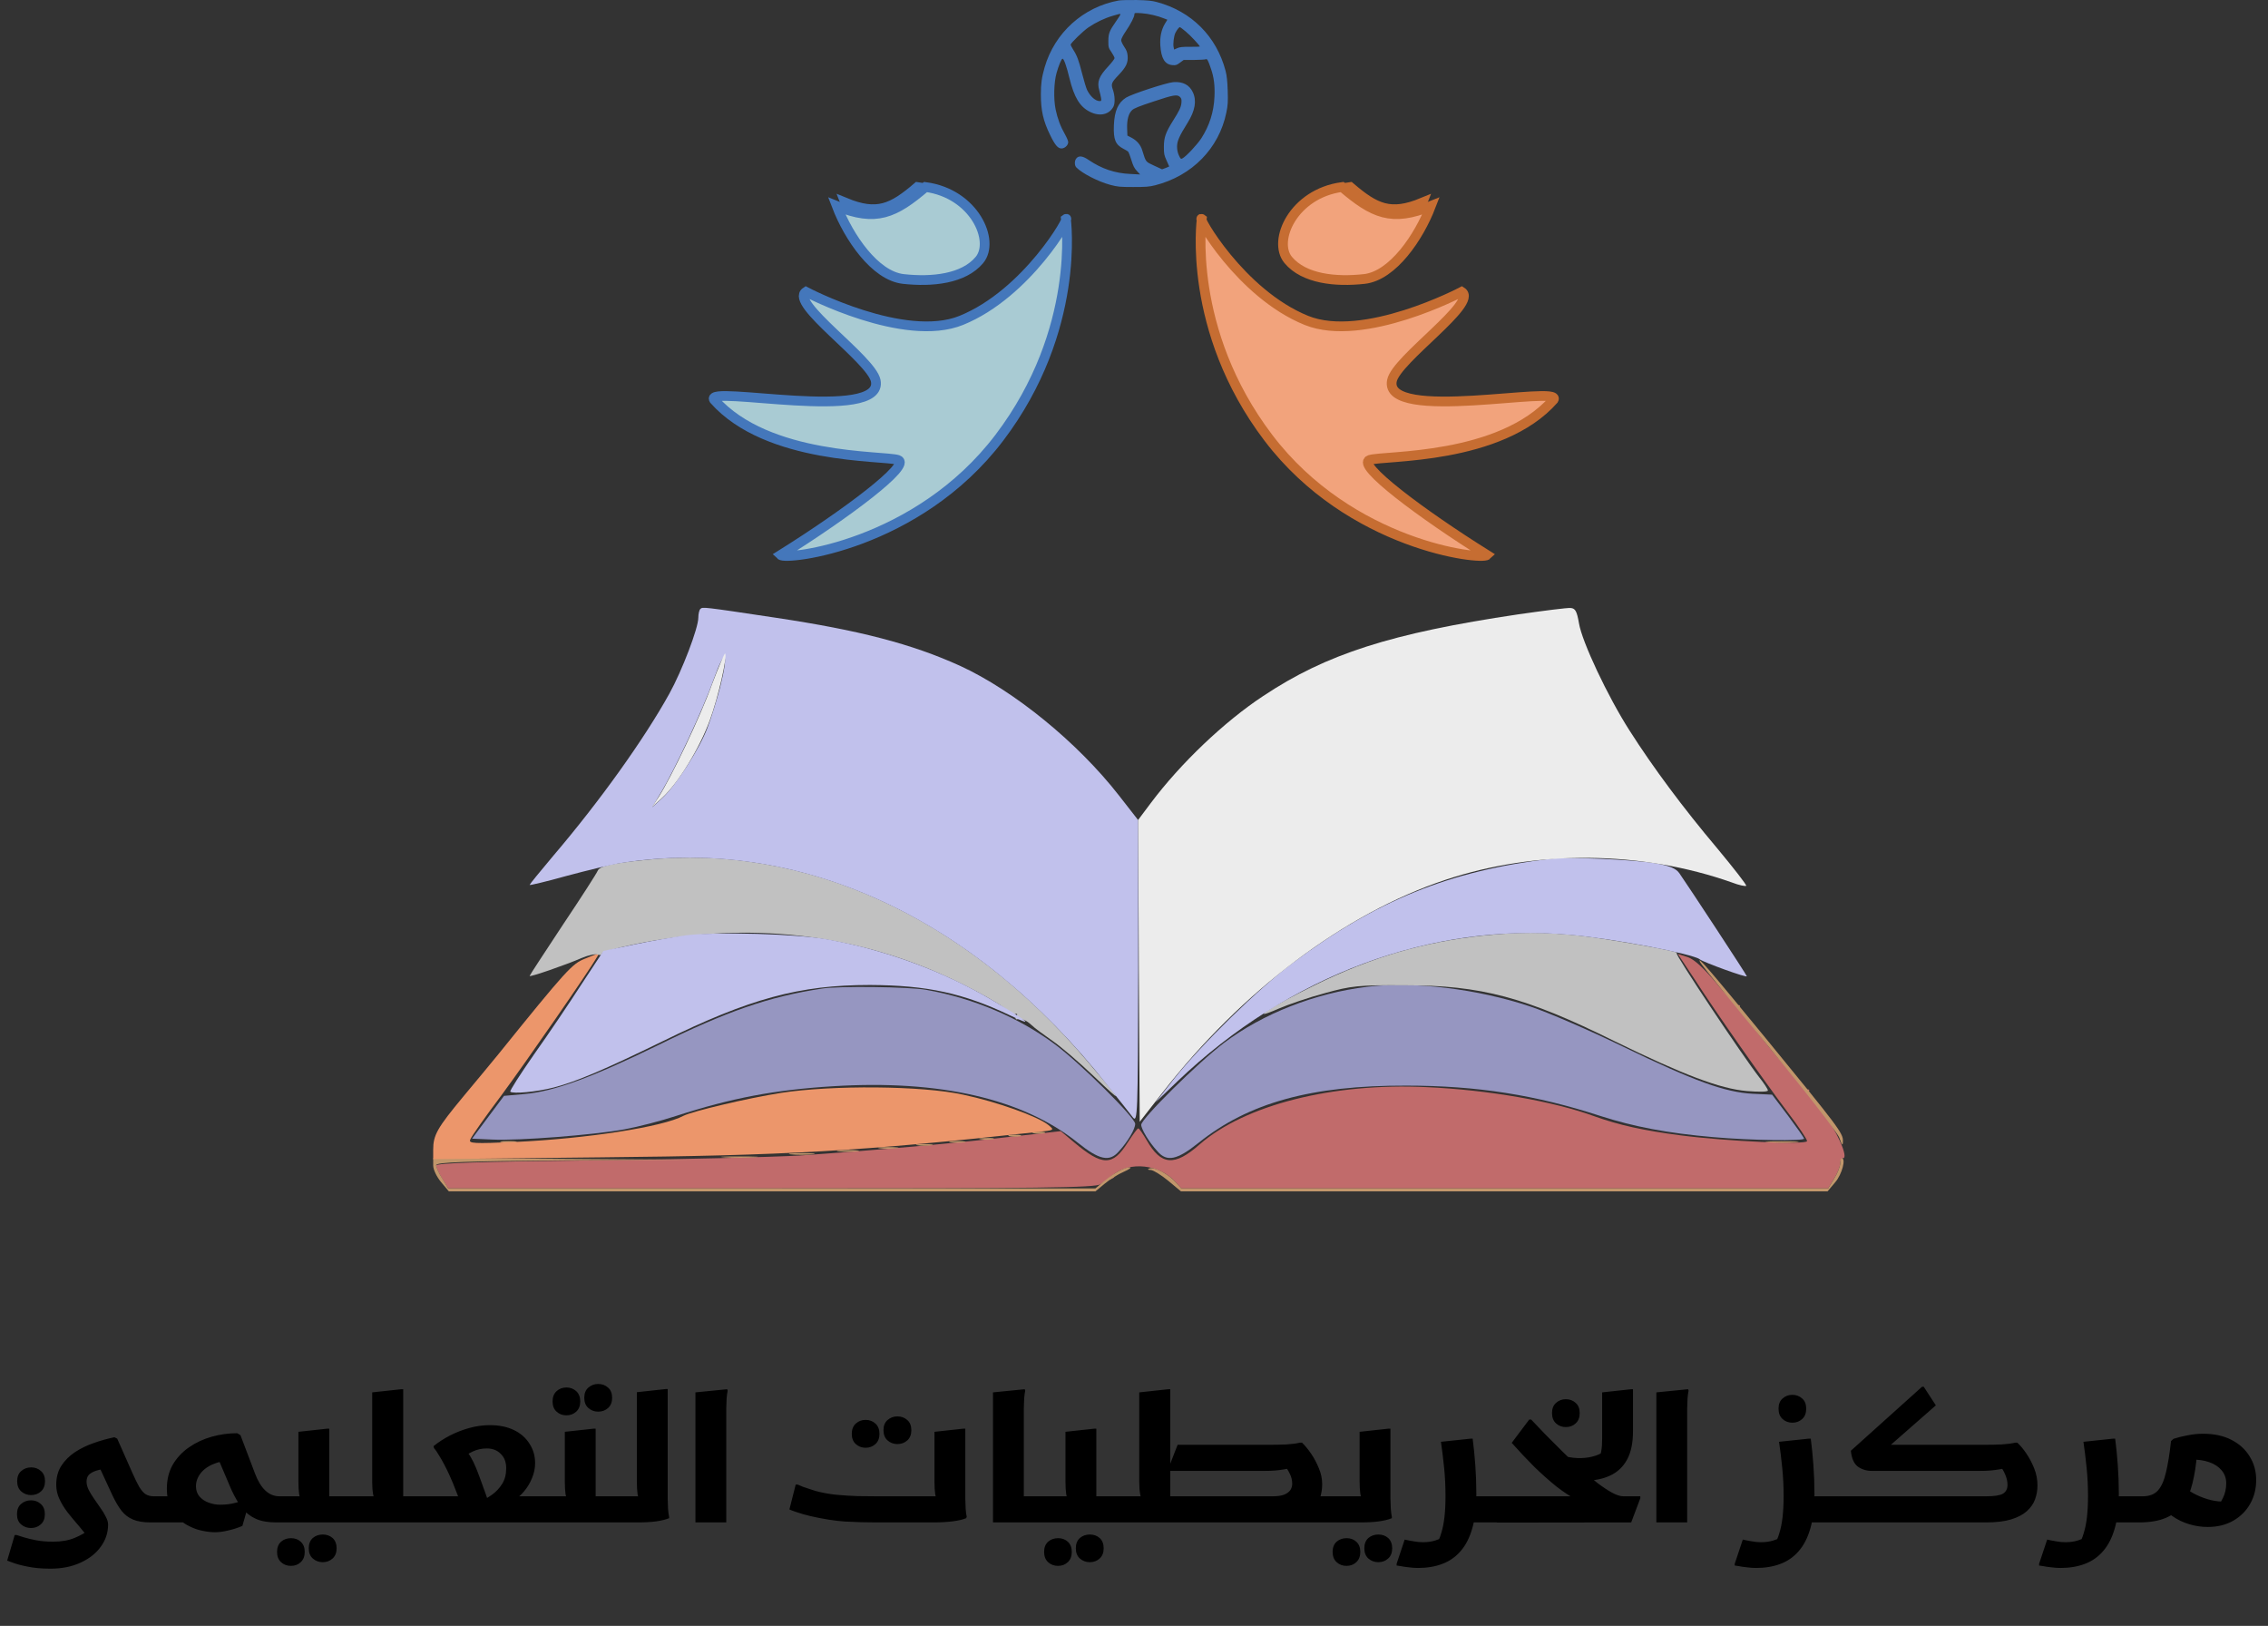 <svg width="233" height="167" viewBox="0 0 233 167" fill="none" xmlns="http://www.w3.org/2000/svg">
<rect x="0" y="0" width="233" height="167" fill="#333333" stroke="none"/>
<path d="M94.256 19.209C91.661 21.431 90.108 22.165 86.826 20.808C87.82 23.403 90.01 26.67 92.399 26.936C94.787 27.203 97.44 26.936 98.767 25.338C100.093 23.739 98.34 19.763 94.256 19.209Z" fill="#4477BB" stroke="#4477BB"/>
<path d="M109.523 22.619C109.575 22.487 109.571 22.436 109.507 22.485C109.507 22.485 109.514 22.53 109.523 22.619C109.095 23.717 104.825 30.447 98.759 32.907C92.887 35.289 82.8 29.976 82.8 29.976C81.068 31.111 89.509 36.891 89.965 39.096C90.872 43.481 72.378 39.514 73.354 41.05C78.85 47.27 90.769 46.766 92.245 47.238C93.721 47.71 86.938 52.794 80.194 57.009C80.754 57.554 94.243 56.057 102.668 44.958C110.557 34.564 109.668 23.927 109.523 22.619Z" fill="#A9CBD3"/>
<path d="M109.507 22.485C110.099 22.033 105.556 30.15 98.759 32.907C92.887 35.289 82.8 29.976 82.8 29.976C81.068 31.111 89.509 36.891 89.965 39.096C90.872 43.481 72.378 39.514 73.354 41.05C78.85 47.27 90.769 46.766 92.245 47.238C93.721 47.71 86.938 52.794 80.194 57.009C80.754 57.554 94.243 56.057 102.668 44.958C111.092 33.86 109.507 22.485 109.507 22.485Z" stroke="#4477BB"/>
<path d="M95.085 19.209C91.899 21.925 89.993 22.822 85.965 21.164C87.184 24.336 89.873 28.329 92.805 28.655C95.736 28.98 98.993 28.655 100.622 26.701C102.25 24.746 100.097 19.886 95.085 19.209Z" fill="#A9CBD3" stroke="#4477BB"/>
<path d="M114.919 0.053C111.279 0.719 108.345 3.366 107.316 6.925C107.018 7.967 106.933 8.573 106.933 9.7C106.933 11.347 107.171 12.406 107.877 13.857C108.388 14.907 108.677 15.248 109.051 15.248C109.391 15.248 109.74 14.915 109.74 14.6C109.74 14.472 109.587 14.113 109.408 13.797C108.94 12.978 108.643 12.175 108.447 11.236C108.226 10.169 108.269 8.445 108.549 7.48C108.77 6.703 109.051 6.029 109.161 6.029C109.298 6.029 109.57 6.797 109.867 8.026C110.352 10.007 110.939 10.972 111.968 11.484C112.98 11.996 113.967 11.774 114.392 10.946C114.562 10.613 114.545 9.836 114.341 9.247C114.12 8.616 114.162 8.496 114.953 7.668C115.693 6.883 115.906 6.439 115.846 5.73C115.812 5.372 115.736 5.158 115.497 4.808C115.327 4.561 115.183 4.253 115.183 4.125C115.183 3.997 115.378 3.613 115.667 3.195C116.186 2.427 116.543 1.727 116.543 1.47C116.543 1.317 116.594 1.308 117.292 1.359C118.006 1.411 118.908 1.616 119.597 1.897L119.928 2.025L119.682 2.427C119.316 3.033 119.146 3.801 119.205 4.663C119.29 5.995 119.665 6.618 120.43 6.686C120.787 6.72 120.881 6.695 121.221 6.439L121.604 6.157H122.667C123.254 6.148 123.789 6.123 123.866 6.089C124.019 6.012 124.104 6.174 124.41 7.07C124.716 7.95 124.818 8.812 124.767 9.939C124.699 11.509 124.249 12.909 123.415 14.207C122.998 14.847 121.859 16.068 121.485 16.264C121.315 16.358 121.289 16.333 121.11 15.957C120.983 15.675 120.923 15.385 120.923 15.035C120.932 14.48 121.153 13.976 122.012 12.602C122.777 11.373 122.956 10.348 122.548 9.478C122.191 8.718 121.527 8.368 120.549 8.436C119.852 8.487 116.246 9.666 115.676 10.033C114.868 10.545 114.494 11.39 114.434 12.858C114.375 14.344 114.587 14.856 115.429 15.291C115.65 15.402 115.872 15.539 115.923 15.607C115.965 15.667 116.11 16.051 116.237 16.461C116.416 17.041 116.535 17.289 116.799 17.562L117.13 17.92L116.135 17.869C114.545 17.801 113.184 17.34 111.849 16.435C111.228 16.008 110.828 15.957 110.573 16.273C110.369 16.52 110.378 16.998 110.582 17.203C111.194 17.818 112.801 18.646 114.06 18.987C114.809 19.184 115.038 19.209 116.416 19.209C117.709 19.209 118.057 19.184 118.678 19.03C122.463 18.066 125.227 15.248 125.984 11.578C126.145 10.801 126.162 10.494 126.128 9.316C126.094 8.317 126.035 7.77 125.907 7.275C124.972 3.733 122.412 1.163 118.84 0.207C118.346 0.07 117.87 0.028 116.756 0.002C115.965 -0.006 115.132 0.011 114.919 0.053ZM115.098 1.487C115.098 1.53 114.911 1.829 114.681 2.153C113.967 3.178 113.873 3.425 113.865 4.202C113.865 4.868 113.882 4.919 114.188 5.363C114.358 5.619 114.502 5.892 114.502 5.969C114.502 6.055 114.213 6.43 113.865 6.806C112.895 7.847 112.682 8.402 112.929 9.273C113.006 9.529 113.082 9.887 113.116 10.058C113.159 10.348 113.142 10.383 112.98 10.383C112.546 10.383 112.028 9.93 111.687 9.256C111.594 9.068 111.364 8.317 111.177 7.583C110.82 6.174 110.65 5.713 110.242 5.081C110.105 4.868 109.995 4.646 109.995 4.586C109.995 4.424 111.271 3.186 111.823 2.811C112.58 2.298 113.473 1.872 114.264 1.641C115.072 1.402 115.098 1.394 115.098 1.487ZM121.833 3.255C122.293 3.63 123.262 4.672 123.262 4.783C123.262 4.8 122.811 4.808 122.267 4.808C121.493 4.8 121.195 4.834 120.949 4.945L120.626 5.09L120.575 4.868C120.49 4.535 120.592 3.698 120.753 3.374C120.915 3.058 121.127 2.785 121.221 2.785C121.246 2.785 121.527 2.998 121.833 3.255ZM121.229 9.964C121.374 10.109 121.4 10.22 121.374 10.553C121.332 11.014 121.161 11.373 120.49 12.431C119.75 13.618 119.571 14.122 119.571 15.078C119.571 15.812 119.597 15.94 119.843 16.478C119.996 16.802 120.115 17.075 120.115 17.092C120.115 17.101 119.954 17.178 119.75 17.255L119.384 17.391L118.568 17.015C117.675 16.597 117.734 16.683 117.343 15.428C117.173 14.873 116.799 14.437 116.237 14.139L115.821 13.925L115.795 13.208C115.761 12.32 115.94 11.646 116.305 11.313C116.492 11.125 117.037 10.912 118.483 10.434C120.558 9.742 120.94 9.674 121.229 9.964Z" fill="#4477BB"/>
<path d="M174.132 100.646C176.33 104.05 181.128 110.891 183.697 114.296C184.78 115.72 185.647 117.02 185.647 117.205C185.647 117.608 177.413 117.236 172.647 116.617C168.839 116.122 166.332 115.565 163.825 114.667C159.616 113.12 152.868 111.943 146.554 111.665C136.927 111.201 127.889 113.491 123.246 117.546C120.646 119.836 119.284 119.712 117.799 117.112C117.396 116.432 117.025 115.874 116.932 115.905C116.839 115.905 116.375 116.555 115.849 117.36C114.301 119.805 113.249 119.774 110.339 117.329L108.977 116.184L103.746 116.772C98.175 117.422 90.158 118.134 82.11 118.691C79.386 118.846 69.884 119.093 60.969 119.186C49.393 119.31 44.812 119.465 44.812 119.712C44.812 119.898 45.091 120.517 45.431 121.074L46.05 122.065H79.263C106.996 122.065 112.568 122.003 113.063 121.632C113.403 121.415 113.837 121.167 113.991 121.136C114.177 121.105 114.363 121.012 114.456 120.92C114.549 120.796 114.394 120.827 114.146 120.951C113.899 121.074 113.96 120.951 114.301 120.703C116.065 119.248 119.13 119.589 120.77 121.415L121.358 122.065H154.601H187.813L188.432 121.043C188.773 120.517 189.051 119.805 189.051 119.496C189.051 119.217 189.175 118.97 189.33 118.97C189.98 118.97 188.618 115.967 187.225 114.234C186.359 113.212 185.74 112.253 185.832 112.098C185.925 111.943 185.863 111.881 185.709 111.912C185.306 112.036 178.497 103.772 178.713 103.431C178.806 103.277 178.744 103.215 178.559 103.246C178.404 103.308 177.382 102.286 176.361 101.017C175.092 99.5 174.101 98.572 173.42 98.324L172.368 97.984L174.132 100.646Z" fill="#C16B6B"/>
<path d="M174.69 98.881C174.844 99.16 178.032 103.091 181.778 107.61C185.523 112.16 188.742 116.308 188.959 116.865C189.237 117.67 189.33 117.731 189.33 117.205C189.361 116.401 188.835 115.72 181.406 106.65C175.742 99.748 174.163 97.891 174.69 98.881Z" fill="#C1966B"/>
<path d="M106.191 116.401C106.47 116.462 106.965 116.462 107.275 116.401C107.553 116.308 107.306 116.246 106.718 116.246C106.13 116.246 105.882 116.308 106.191 116.401Z" fill="#C1966B"/>
<path d="M103.715 116.71C103.994 116.772 104.489 116.772 104.798 116.71C105.077 116.617 104.829 116.555 104.241 116.555C103.653 116.555 103.406 116.617 103.715 116.71Z" fill="#C1966B"/>
<path d="M100.775 117.019C101.146 117.081 101.703 117.081 102.013 117.019C102.291 116.927 101.982 116.865 101.301 116.896C100.62 116.896 100.372 116.958 100.775 117.019Z" fill="#C1966B"/>
<path d="M51.56 117.329C51.932 117.391 52.551 117.391 52.953 117.329C53.325 117.267 53.015 117.205 52.241 117.205C51.467 117.205 51.158 117.267 51.56 117.329Z" fill="#C1966B"/>
<path d="M97.68 117.329C98.051 117.391 98.67 117.391 99.072 117.329C99.444 117.267 99.134 117.205 98.36 117.205C97.587 117.205 97.277 117.267 97.68 117.329Z" fill="#C1966B"/>
<path d="M181.716 117.329C182.521 117.391 183.79 117.391 184.502 117.329C185.213 117.267 184.563 117.236 183.016 117.236C181.499 117.236 180.911 117.267 181.716 117.329Z" fill="#C1966B"/>
<path d="M94.275 117.639C94.646 117.7 95.265 117.7 95.668 117.639C96.039 117.577 95.729 117.515 94.956 117.515C94.182 117.515 93.872 117.577 94.275 117.639Z" fill="#C1966B"/>
<path d="M90.406 117.948C90.87 118.01 91.613 118.01 92.108 117.948C92.572 117.886 92.17 117.824 91.241 117.824C90.313 117.824 89.91 117.886 90.406 117.948Z" fill="#C1966B"/>
<path d="M86.227 118.258C86.784 118.319 87.62 118.319 88.084 118.258C88.548 118.196 88.084 118.134 87.063 118.134C86.041 118.134 85.67 118.196 86.227 118.258Z" fill="#C1966B"/>
<path d="M81.244 118.567C81.801 118.629 82.791 118.629 83.41 118.567C84.06 118.505 83.627 118.443 82.42 118.443C81.244 118.443 80.718 118.505 81.244 118.567Z" fill="#C1966B"/>
<path d="M74.465 118.877C75.363 118.939 76.755 118.939 77.56 118.877C78.365 118.815 77.622 118.784 75.92 118.784C74.217 118.784 73.567 118.815 74.465 118.877Z" fill="#C1966B"/>
<path d="M44.503 119.712C44.503 120.146 44.874 120.889 45.308 121.415L46.112 122.374H79.325H112.537L113.465 121.601C113.991 121.167 114.858 120.61 115.446 120.362C116.003 120.115 116.282 119.929 116.065 119.898C115.508 119.898 114.487 120.455 113.434 121.322L112.537 122.065H79.294H46.05L45.431 121.043C45.091 120.517 44.812 119.867 44.812 119.681C44.812 119.372 47.784 119.279 58.06 119.186L71.277 119.124L57.905 119.031L44.503 118.97V119.712Z" fill="#C1966B"/>
<path d="M189.052 119.496C189.052 119.805 188.773 120.517 188.433 121.043L187.813 122.065H154.601H121.358L120.77 121.415C120.027 120.579 118.541 119.805 118.077 120.022C117.861 120.084 117.922 120.177 118.232 120.177C118.511 120.208 119.315 120.703 120.027 121.291L121.327 122.374H154.539H187.752L188.556 121.415C189.237 120.61 189.671 118.97 189.206 118.97C189.113 118.97 189.052 119.217 189.052 119.496Z" fill="#C1966B"/>
<path d="M60.072 98.479C58.772 99.005 58.215 99.593 51.219 108.26C50.662 108.941 49.053 110.891 47.629 112.593C44.905 115.874 44.503 116.586 44.503 118.103V119.062L61.62 118.877C80.748 118.691 88.363 118.258 106.532 116.277C108.358 116.091 108.358 116.091 107.677 115.534C106.594 114.667 102.446 113.181 98.948 112.439C94.739 111.51 85.484 111.448 80.253 112.253C76.725 112.81 71.153 114.141 70.224 114.605C68.12 115.75 60.289 116.958 52.891 117.298C48.651 117.484 48.124 117.453 48.31 117.05C48.403 116.772 49.858 114.698 51.56 112.439C54.098 109.003 60.505 99.748 61.341 98.293C61.62 97.829 61.681 97.829 60.072 98.479Z" fill="#EC966B"/>
<path d="M140.456 101.357C135.101 102.007 129.746 104.112 125.753 107.115C123.092 109.127 117.241 114.915 117.241 115.534C117.241 115.967 118.046 117.329 118.913 118.258C119.872 119.372 120.925 119.155 123.122 117.391C128.261 113.274 134.699 111.479 144.48 111.51C151.754 111.51 157.789 112.469 164.444 114.636C167.818 115.719 171.316 116.4 176.051 116.803C179.89 117.143 185.337 117.205 185.337 116.958C185.337 116.865 184.594 115.812 183.697 114.605L182.056 112.439L180.044 112.346C177.228 112.191 174.04 111.046 166.766 107.517C163.268 105.815 158.966 103.957 157.17 103.369C151.785 101.574 145.192 100.769 140.456 101.357Z" fill="#9696C1"/>
<path d="M84.432 101.543C78.953 102.378 74.62 103.895 67.532 107.393C60.815 110.674 56.853 112.129 53.85 112.376L51.777 112.562L50.136 114.76L48.496 116.957L50.6 117.05C53.293 117.174 60.939 116.586 64.158 115.998C65.52 115.75 67.903 115.131 69.42 114.636C75.146 112.779 79.572 111.943 85.608 111.571C96.565 110.89 105.108 112.871 110.711 117.36C112.939 119.155 113.991 119.371 114.951 118.257C115.88 117.236 116.622 115.967 116.622 115.44C116.622 114.79 111.02 109.25 108.42 107.3C104.737 104.545 100.032 102.533 95.141 101.667C93.408 101.357 86.134 101.264 84.432 101.543Z" fill="#9696C1"/>
<path d="M66.293 88.326C62.734 88.698 61.589 88.977 61.403 89.441C61.31 89.688 59.7 92.196 57.812 95.012C55.955 97.829 54.408 100.181 54.408 100.243C54.408 100.398 58.153 99.098 59.793 98.386C60.443 98.108 61.186 97.953 61.403 98.046C61.651 98.138 61.836 98.108 61.836 97.953C61.836 97.798 63.26 97.396 65.024 97.024C76.043 94.734 86.413 95.662 96.194 99.841C99.753 101.358 103.994 103.772 103.777 104.143C103.653 104.298 103.839 104.329 104.118 104.205C104.489 104.081 104.582 104.112 104.427 104.391C104.303 104.577 104.303 104.731 104.458 104.7C105.015 104.608 105.387 104.762 105.975 105.289C106.284 105.598 107.275 106.31 108.11 106.898C108.977 107.486 110.927 109.158 112.444 110.612C115.477 113.491 115.446 113.398 111.763 109.065C99.103 94.115 82.605 86.624 66.293 88.326Z" fill="#C1C1C1"/>
<path d="M152.373 96.096C146.275 96.746 140.858 98.324 135.039 101.203C130.582 103.4 128.044 105.041 131.325 103.617C132.315 103.184 134.482 102.441 136.123 102.007C138.785 101.265 139.558 101.172 144.325 101.203C152.156 101.203 156.706 102.41 165.837 106.929C172.863 110.365 176.732 111.85 179.487 112.067C180.663 112.16 181.623 112.16 181.623 112.005C181.623 111.881 181.221 111.262 180.725 110.643C178.992 108.415 171.997 97.922 172.244 97.891C172.987 97.798 164.909 96.374 162.154 96.096C158.501 95.724 155.994 95.724 152.373 96.096Z" fill="#C1C1C1"/>
<path d="M71.958 62.543C71.834 62.636 71.741 63.069 71.741 63.441C71.741 64.524 70.07 68.888 68.77 71.241C66.201 75.883 61.651 82.26 56.822 87.924C55.491 89.503 54.408 90.834 54.408 90.895C54.408 90.957 56.11 90.555 58.215 89.967C60.289 89.41 62.827 88.791 63.848 88.636C81.925 85.819 100.094 94.146 113.744 111.448C114.92 112.903 116.096 114.389 116.375 114.76C116.87 115.379 116.901 114.605 116.932 99.81V84.241L114.951 81.703C110.68 76.224 104.149 70.931 98.639 68.393C93.656 66.133 88.301 64.741 79.634 63.441C72.206 62.326 72.174 62.326 71.958 62.543ZM73.97 70.622C73.629 71.922 73.041 73.81 72.67 74.769C71.865 76.905 69.42 80.712 68.027 81.981L67.005 82.91L67.841 81.517C69.296 79.133 72.236 72.85 73.32 69.786C74.527 66.412 74.898 66.907 73.97 70.622Z" fill="#C1C1EC"/>
<path d="M159.337 88.203C148.875 89.441 141.354 92.505 132.718 98.974C129.282 101.543 123.463 107.239 120.646 110.767L118.696 113.243L120.987 111.046C132.377 100.181 147.111 94.703 161.411 96.034C165.713 96.405 173.978 97.984 174.628 98.541C175.03 98.85 179.456 100.46 179.456 100.274C179.456 100.15 173.39 90.927 172.523 89.688C172.182 89.193 171.471 88.915 170.047 88.667C167.88 88.296 161.07 87.986 159.337 88.203Z" fill="#C1C1EC"/>
<path d="M70.503 96.065C69.234 96.25 66.789 96.653 65.086 97.024L61.991 97.674L59.732 101.11C58.493 103.029 56.327 106.248 54.872 108.291C53.448 110.334 52.334 112.067 52.427 112.129C52.674 112.377 55.12 112.16 56.915 111.696C59.267 111.077 62.084 109.87 68.058 106.96C77.003 102.565 82.11 101.172 89.384 101.172C95.234 101.203 98.98 102.008 103.777 104.298C106.408 105.567 105.696 104.948 101.92 102.719C96.906 99.748 90.901 97.55 85.051 96.498C81.832 95.91 73.66 95.693 70.503 96.065Z" fill="#C1C1EC"/>
<path d="M155.994 63.1C142.87 65.05 136.246 67.186 129.777 71.488C125.784 74.119 121.296 78.391 118.232 82.477L116.932 84.21L116.994 99.717L117.087 115.224L119.408 112.253C127.549 101.791 138.165 93.805 148.504 90.369C157.82 87.274 168.654 87.367 177.94 90.648C178.651 90.927 179.301 91.05 179.394 90.989C179.456 90.896 178.125 89.193 176.454 87.181C172.925 83.003 169.799 78.793 167.416 75.048C165.156 71.519 162.525 65.917 162.216 64.029C161.999 62.791 161.844 62.481 161.349 62.45C161.008 62.419 158.594 62.729 155.994 63.1Z" fill="#ECECEC"/>
<path d="M73.134 70.312C71.958 73.593 69.017 79.722 67.686 81.826L66.974 82.91L67.996 81.981C69.667 80.465 71.896 76.812 72.917 73.996C73.815 71.55 74.743 67.403 74.496 67.124C74.434 67.062 73.815 68.517 73.134 70.312Z" fill="#ECECEC"/>
<path d="M138.708 19.209C141.303 21.431 142.857 22.165 146.138 20.808C145.145 23.403 142.954 26.67 140.566 26.936C138.177 27.203 135.524 26.936 134.197 25.338C132.871 23.739 134.624 19.763 138.708 19.209Z" fill="#C66D32" stroke="#C66D32"/>
<path d="M123.441 22.619C123.389 22.487 123.393 22.436 123.457 22.485C123.457 22.485 123.451 22.53 123.441 22.619C123.869 23.717 128.139 30.447 134.205 32.907C140.077 35.289 150.164 29.976 150.164 29.976C151.897 31.111 143.455 36.891 142.999 39.096C142.092 43.481 160.586 39.514 159.61 41.05C154.114 47.27 142.195 46.766 140.719 47.238C139.243 47.71 146.026 52.794 152.77 57.009C152.21 57.554 138.721 56.057 130.297 44.958C122.407 34.564 123.296 23.927 123.441 22.619Z" fill="#F2A37C"/>
<path d="M123.457 22.485C122.866 22.033 127.408 30.15 134.205 32.907C140.077 35.289 150.164 29.976 150.164 29.976C151.897 31.111 143.455 36.891 142.999 39.096C142.092 43.481 160.586 39.514 159.61 41.05C154.114 47.27 142.195 46.766 140.719 47.238C139.243 47.71 146.026 52.794 152.77 57.009C152.21 57.554 138.721 56.057 130.297 44.958C121.872 33.86 123.457 22.485 123.457 22.485Z" stroke="#C66D32"/>
<path d="M137.879 19.209C141.065 21.925 142.971 22.822 146.999 21.164C145.78 24.336 143.091 28.329 140.159 28.655C137.228 28.98 133.971 28.655 132.342 26.701C130.714 24.746 132.867 19.886 137.879 19.209Z" fill="#F2A37C" stroke="#C66D32"/>
<path d="M15.461 156.374C14.741 156.374 14.147 156.278 13.679 156.086C13.211 155.894 12.815 155.594 12.491 155.186C12.167 154.766 11.855 154.238 11.555 153.602L9.701 149.588L11.249 150.776C10.877 150.824 10.505 150.896 10.133 150.992C9.773 151.076 9.473 151.208 9.233 151.388C9.005 151.568 8.891 151.832 8.891 152.18C8.891 152.444 8.963 152.726 9.107 153.026C9.263 153.326 9.449 153.632 9.665 153.944C9.881 154.256 10.097 154.568 10.313 154.88C10.541 155.192 10.727 155.498 10.871 155.798C11.027 156.086 11.105 156.35 11.105 156.59C11.105 157.43 10.853 158.192 10.349 158.876C9.857 159.56 9.161 160.106 8.261 160.514C7.373 160.922 6.347 161.126 5.183 161.126C4.271 161.126 3.479 161.054 2.807 160.91C2.147 160.778 1.637 160.64 1.277 160.496C0.917 160.364 0.737 160.298 0.737 160.298L1.511 157.67H1.709C1.865 157.718 2.111 157.796 2.447 157.904C2.795 158.012 3.221 158.114 3.725 158.21C4.241 158.306 4.817 158.354 5.453 158.354C6.317 158.354 7.061 158.222 7.685 157.958C8.321 157.694 8.831 157.394 9.215 157.058L9.287 158.21C8.903 157.706 8.507 157.214 8.099 156.734C7.691 156.266 7.307 155.804 6.947 155.348C6.599 154.892 6.317 154.43 6.101 153.962C5.885 153.494 5.777 153.014 5.777 152.522C5.777 151.754 5.951 151.1 6.299 150.56C6.659 150.008 7.127 149.54 7.703 149.156C8.291 148.772 8.933 148.46 9.629 148.22C10.337 147.968 11.045 147.77 11.753 147.626L12.041 147.77L13.589 151.262C13.853 151.862 14.087 152.342 14.291 152.702C14.507 153.062 14.729 153.32 14.957 153.476C15.185 153.62 15.473 153.692 15.821 153.692V156.014L15.461 156.374ZM3.185 153.566C2.801 153.566 2.465 153.44 2.177 153.188C1.901 152.936 1.763 152.588 1.763 152.144C1.763 151.688 1.901 151.34 2.177 151.1C2.465 150.848 2.807 150.722 3.203 150.722C3.599 150.722 3.935 150.848 4.211 151.1C4.487 151.34 4.625 151.688 4.625 152.144C4.625 152.588 4.487 152.936 4.211 153.188C3.935 153.44 3.593 153.566 3.185 153.566ZM3.185 156.95C2.789 156.95 2.447 156.824 2.159 156.572C1.883 156.332 1.745 155.984 1.745 155.528C1.745 155.072 1.883 154.724 2.159 154.484C2.447 154.232 2.789 154.106 3.185 154.106C3.581 154.106 3.917 154.232 4.193 154.484C4.469 154.724 4.607 155.072 4.607 155.528C4.607 155.984 4.469 156.332 4.193 156.572C3.917 156.824 3.581 156.95 3.185 156.95ZM18.943 153.692L19.681 156.374H15.469V154.052L15.829 153.692H18.943ZM28.357 156.374C27.541 156.374 26.857 156.254 26.305 156.014C25.753 155.774 25.279 155.408 24.883 154.916C24.499 154.424 24.127 153.788 23.767 153.008L22.381 149.75L23.461 150.056C22.969 150.068 22.519 150.152 22.111 150.308C21.703 150.452 21.349 150.644 21.049 150.884C20.749 151.124 20.521 151.4 20.365 151.712C20.209 152.012 20.131 152.324 20.131 152.648C20.131 153.068 20.251 153.422 20.491 153.71C20.731 153.986 21.043 154.196 21.427 154.34C21.811 154.484 22.213 154.556 22.633 154.556C23.161 154.556 23.659 154.496 24.127 154.376C24.607 154.256 24.991 154.124 25.279 153.98L25.639 154.16L24.901 156.734C24.421 156.938 23.935 157.094 23.443 157.202C22.963 157.322 22.507 157.382 22.075 157.382C21.691 157.382 21.271 157.334 20.815 157.238C20.371 157.154 19.933 157.004 19.501 156.788C19.069 156.584 18.673 156.314 18.313 155.978C17.965 155.63 17.683 155.204 17.467 154.7C17.251 154.196 17.143 153.602 17.143 152.918C17.143 151.97 17.347 151.142 17.755 150.434C18.175 149.726 18.733 149.132 19.429 148.652C20.125 148.172 20.899 147.812 21.751 147.572C22.615 147.332 23.485 147.212 24.361 147.212L24.703 147.41L26.197 151.352C26.485 152.12 26.839 152.702 27.259 153.098C27.679 153.494 28.165 153.692 28.717 153.692V156.014L28.357 156.374ZM28.714 153.692H32.098L31.036 154.178C30.892 154.034 30.79 153.794 30.73 153.458C30.682 153.11 30.658 152.684 30.658 152.18V147.068L33.628 146.744H33.826V154.988L32.548 153.692H36.148V156.014L35.788 156.374H28.354V154.052L28.714 153.692ZM31.72 159.038C31.72 158.582 31.858 158.228 32.134 157.976C32.422 157.736 32.764 157.616 33.16 157.616C33.556 157.616 33.892 157.736 34.168 157.976C34.444 158.228 34.582 158.582 34.582 159.038C34.582 159.482 34.444 159.83 34.168 160.082C33.892 160.334 33.556 160.46 33.16 160.46C32.764 160.46 32.422 160.334 32.134 160.082C31.858 159.83 31.72 159.482 31.72 159.038ZM28.462 159.398C28.462 158.954 28.6 158.606 28.876 158.354C29.152 158.114 29.494 157.994 29.902 157.994C30.298 157.994 30.628 158.114 30.892 158.354C31.168 158.606 31.306 158.954 31.306 159.398C31.306 159.854 31.168 160.208 30.892 160.46C30.628 160.712 30.292 160.838 29.884 160.838C29.488 160.838 29.152 160.712 28.876 160.46C28.6 160.208 28.462 159.854 28.462 159.398ZM35.789 156.374V154.052L36.149 153.692H39.677L38.633 154.178C38.489 154.034 38.387 153.794 38.327 153.458C38.267 153.11 38.237 152.684 38.237 152.18V143.018L41.225 142.694H41.423V155.006L40.127 153.692H43.781V156.014L43.421 156.374H35.789ZM43.778 153.692H48.242L47.72 155.366L46.532 152.342C46.448 152.126 46.328 151.85 46.172 151.514C46.016 151.166 45.842 150.812 45.65 150.452C45.458 150.08 45.266 149.744 45.074 149.444C44.894 149.132 44.732 148.898 44.588 148.742L44.534 148.544C45.038 148.136 45.602 147.77 46.226 147.446C46.862 147.122 47.528 146.864 48.224 146.672C48.92 146.48 49.622 146.384 50.33 146.384C51.278 146.384 52.1 146.552 52.796 146.888C53.492 147.224 54.026 147.692 54.398 148.292C54.782 148.88 54.974 149.546 54.974 150.29C54.974 150.818 54.866 151.334 54.65 151.838C54.446 152.342 54.17 152.798 53.822 153.206C53.474 153.614 53.09 153.938 52.67 154.178L52.022 153.692H56.486V156.014L56.126 156.374H43.418V154.052L43.778 153.692ZM50.402 154.862L49.232 154.304C49.688 154.088 50.126 153.83 50.546 153.53C50.966 153.23 51.314 152.858 51.59 152.414C51.866 151.97 52.004 151.436 52.004 150.812C52.004 150.188 51.818 149.696 51.446 149.336C51.086 148.964 50.606 148.778 50.006 148.778C49.49 148.778 49.016 148.88 48.584 149.084C48.164 149.288 47.822 149.48 47.558 149.66L47.702 148.778C47.978 149.078 48.2 149.378 48.368 149.678C48.548 149.978 48.722 150.332 48.89 150.74C49.058 151.148 49.256 151.67 49.484 152.306L50.402 154.862ZM56.083 153.692H59.467L58.405 154.178C58.261 154.034 58.159 153.794 58.099 153.458C58.051 153.11 58.027 152.684 58.027 152.18V147.068L60.997 146.744H61.195V154.988L59.917 153.692H63.517V156.014L63.157 156.374H55.723V154.052L56.083 153.692ZM61.447 144.998C61.063 144.998 60.727 144.872 60.439 144.62C60.163 144.368 60.025 144.02 60.025 143.576C60.025 143.12 60.163 142.772 60.439 142.532C60.727 142.28 61.063 142.154 61.447 142.154C61.855 142.154 62.197 142.28 62.473 142.532C62.749 142.772 62.887 143.12 62.887 143.576C62.887 144.02 62.749 144.368 62.473 144.62C62.197 144.872 61.855 144.998 61.447 144.998ZM58.189 145.376C57.793 145.376 57.457 145.25 57.181 144.998C56.905 144.746 56.767 144.398 56.767 143.954C56.767 143.498 56.905 143.144 57.181 142.892C57.457 142.64 57.793 142.514 58.189 142.514C58.585 142.514 58.921 142.64 59.197 142.892C59.473 143.144 59.611 143.498 59.611 143.954C59.611 144.398 59.473 144.746 59.197 144.998C58.921 145.25 58.585 145.376 58.189 145.376ZM63.159 156.374V154.052L63.519 153.692H66.849L65.805 154.178C65.661 154.034 65.559 153.794 65.499 153.458C65.451 153.11 65.427 152.684 65.427 152.18V143L68.397 142.676H68.595V153.026C68.595 153.266 68.595 153.566 68.595 153.926C68.607 154.274 68.619 154.622 68.631 154.97C68.655 155.306 68.691 155.582 68.739 155.798V155.942C68.379 156.086 67.941 156.194 67.425 156.266C66.909 156.338 66.273 156.374 65.517 156.374H63.159ZM71.445 143.018L74.703 142.694L74.757 142.838C74.709 143.054 74.672 143.324 74.648 143.648C74.636 143.972 74.624 144.302 74.612 144.638C74.612 144.974 74.612 145.262 74.612 145.502V156.374H71.445V143.018ZM81.746 152.486H81.944C82.076 152.546 82.262 152.624 82.502 152.72C82.742 152.804 82.976 152.882 83.204 152.954C83.444 153.026 83.63 153.086 83.762 153.134C84.398 153.314 85.1 153.446 85.868 153.53C86.648 153.602 87.404 153.65 88.136 153.674C88.88 153.686 89.51 153.692 90.026 153.692H97.424L96.38 154.178C96.236 154.034 96.134 153.794 96.074 153.458C96.026 153.11 96.002 152.684 96.002 152.18V147.068L98.972 146.744H99.17V153.026C99.17 153.266 99.17 153.566 99.17 153.926C99.182 154.274 99.194 154.622 99.206 154.97C99.23 155.306 99.266 155.582 99.314 155.798L99.26 155.942C98.9 156.086 98.432 156.194 97.856 156.266C97.28 156.338 96.614 156.374 95.858 156.374H90.026C88.946 156.374 87.872 156.344 86.804 156.284C85.748 156.212 84.566 156.026 83.258 155.726C83.03 155.666 82.778 155.6 82.502 155.528C82.226 155.444 81.962 155.36 81.71 155.276C81.458 155.192 81.254 155.114 81.098 155.042L81.746 152.486ZM92.186 148.328C91.802 148.328 91.466 148.202 91.178 147.95C90.902 147.698 90.764 147.35 90.764 146.906C90.764 146.45 90.902 146.102 91.178 145.862C91.466 145.61 91.802 145.484 92.186 145.484C92.594 145.484 92.936 145.61 93.212 145.862C93.488 146.102 93.626 146.45 93.626 146.906C93.626 147.35 93.488 147.698 93.212 147.95C92.936 148.202 92.594 148.328 92.186 148.328ZM88.928 148.706C88.532 148.706 88.196 148.58 87.92 148.328C87.644 148.076 87.506 147.728 87.506 147.284C87.506 146.828 87.644 146.474 87.92 146.222C88.196 145.97 88.532 145.844 88.928 145.844C89.324 145.844 89.66 145.97 89.936 146.222C90.212 146.474 90.35 146.828 90.35 147.284C90.35 147.728 90.212 148.076 89.936 148.328C89.66 148.58 89.324 148.706 88.928 148.706ZM104.587 156.374V153.692H107.521V156.014L107.161 156.374H104.587ZM102.013 143.018L105.271 142.694L105.325 142.838C105.277 143.054 105.241 143.324 105.217 143.648C105.205 143.972 105.193 144.302 105.181 144.638C105.181 144.974 105.181 145.262 105.181 145.502V156.374H102.013V143.018ZM107.517 153.692H110.901L109.839 154.178C109.695 154.034 109.593 153.794 109.533 153.458C109.485 153.11 109.461 152.684 109.461 152.18V147.068L112.431 146.744H112.629V154.988L111.351 153.692H114.951V156.014L114.591 156.374H107.157V154.052L107.517 153.692ZM110.523 159.038C110.523 158.582 110.661 158.228 110.937 157.976C111.225 157.736 111.567 157.616 111.963 157.616C112.359 157.616 112.695 157.736 112.971 157.976C113.247 158.228 113.385 158.582 113.385 159.038C113.385 159.482 113.247 159.83 112.971 160.082C112.695 160.334 112.359 160.46 111.963 160.46C111.567 160.46 111.225 160.334 110.937 160.082C110.661 159.83 110.523 159.482 110.523 159.038ZM107.265 159.398C107.265 158.954 107.403 158.606 107.679 158.354C107.955 158.114 108.297 157.994 108.705 157.994C109.101 157.994 109.431 158.114 109.695 158.354C109.971 158.606 110.109 158.954 110.109 159.398C110.109 159.854 109.971 160.208 109.695 160.46C109.431 160.712 109.095 160.838 108.687 160.838C108.291 160.838 107.955 160.712 107.679 160.46C107.403 160.208 107.265 159.854 107.265 159.398ZM130.252 156.374V153.692H137.776V156.014L137.416 156.374H130.252ZM119.776 153.692H130.72C131.224 153.692 131.62 153.638 131.908 153.53C132.208 153.41 132.424 153.254 132.556 153.062C132.688 152.87 132.754 152.648 132.754 152.396C132.754 152.036 132.67 151.694 132.502 151.37C132.346 151.034 132.166 150.758 131.962 150.542L133.258 150.65C132.754 150.77 132.322 150.86 131.962 150.92C131.614 150.98 131.284 151.022 130.972 151.046C130.66 151.07 130.318 151.082 129.946 151.082H119.938L120.982 148.4H130.504C131.08 148.4 131.638 148.388 132.178 148.364C132.73 148.328 133.186 148.268 133.546 148.184H133.762C134.074 148.484 134.386 148.862 134.698 149.318C135.01 149.774 135.274 150.272 135.49 150.812C135.718 151.34 135.832 151.886 135.832 152.45C135.832 152.978 135.748 153.476 135.58 153.944C135.424 154.412 135.166 154.832 134.806 155.204C134.446 155.564 133.96 155.852 133.348 156.068C132.736 156.272 131.992 156.374 131.116 156.374H119.776V153.692ZM114.592 156.374V154.052L114.952 153.692H118.48L117.436 154.178C117.292 154.034 117.19 153.794 117.13 153.458C117.07 153.11 117.04 152.684 117.04 152.18V143.018L120.028 142.694H120.226V155.006L118.93 153.692H122.584V156.014L122.224 156.374H114.592ZM137.409 156.374V154.052L137.769 153.692H141.099L140.055 154.178C139.911 154.034 139.809 153.782 139.749 153.422C139.701 153.062 139.677 152.63 139.677 152.126V147.068L142.647 146.744H142.845V153.026C142.845 153.266 142.845 153.566 142.845 153.926C142.857 154.274 142.869 154.622 142.881 154.97C142.905 155.306 142.941 155.582 142.989 155.798V155.942C142.629 156.086 142.191 156.194 141.675 156.266C141.159 156.338 140.523 156.374 139.767 156.374H137.409ZM140.163 159.038C140.163 158.582 140.301 158.228 140.577 157.976C140.865 157.736 141.207 157.616 141.603 157.616C141.999 157.616 142.335 157.736 142.611 157.976C142.887 158.228 143.025 158.582 143.025 159.038C143.025 159.482 142.887 159.83 142.611 160.082C142.335 160.334 141.999 160.46 141.603 160.46C141.207 160.46 140.865 160.334 140.577 160.082C140.301 159.83 140.163 159.482 140.163 159.038ZM136.905 159.398C136.905 158.954 137.043 158.606 137.319 158.354C137.595 158.114 137.937 157.994 138.345 157.994C138.741 157.994 139.071 158.114 139.335 158.354C139.611 158.606 139.749 158.954 139.749 159.398C139.749 159.854 139.611 160.208 139.335 160.46C139.071 160.712 138.735 160.838 138.327 160.838C137.931 160.838 137.595 160.712 137.319 160.46C137.043 160.208 136.905 159.854 136.905 159.398ZM151.184 156.374V153.692H154.118V156.014L153.758 156.374H151.184ZM144.308 158.138C144.62 158.21 144.932 158.27 145.244 158.318C145.556 158.378 145.868 158.408 146.18 158.408C146.66 158.408 147.086 158.348 147.458 158.228C147.842 158.108 148.124 157.988 148.304 157.868L147.566 158.606C147.77 158.306 147.938 157.922 148.07 157.454C148.214 156.998 148.322 156.458 148.394 155.834C148.466 155.198 148.502 154.478 148.502 153.674C148.502 152.642 148.454 151.664 148.358 150.74C148.262 149.804 148.154 148.922 148.034 148.094L151.094 147.77H151.292C151.4 148.586 151.49 149.486 151.562 150.47C151.634 151.454 151.67 152.45 151.67 153.458C151.67 154.838 151.532 156.008 151.256 156.968C150.98 157.94 150.578 158.726 150.05 159.326C149.534 159.926 148.904 160.364 148.16 160.64C147.428 160.916 146.6 161.054 145.676 161.054C145.364 161.054 145.034 161.03 144.686 160.982C144.35 160.946 144.068 160.904 143.84 160.856C143.6 160.82 143.48 160.802 143.48 160.802V160.622L144.308 158.138ZM166.77 153.692H168.516V153.89L167.58 156.374L153.756 156.392V154.052L154.116 153.692H162.666L162 154.07C161.34 153.722 160.638 153.26 159.894 152.684C159.162 152.096 158.406 151.424 157.626 150.668C156.858 149.9 156.084 149.078 155.304 148.202L157.104 145.808H157.302C157.758 146.288 158.262 146.816 158.814 147.392C159.366 147.956 159.942 148.532 160.542 149.12C161.142 149.708 161.742 150.278 162.342 150.83C162.954 151.382 163.536 151.874 164.088 152.306C164.64 152.726 165.144 153.062 165.6 153.314C166.068 153.566 166.458 153.692 166.77 153.692ZM160.866 146.582C160.47 146.582 160.134 146.456 159.858 146.204C159.582 145.952 159.444 145.598 159.444 145.142C159.444 144.686 159.582 144.338 159.858 144.098C160.134 143.846 160.47 143.72 160.866 143.72C161.262 143.72 161.598 143.846 161.874 144.098C162.15 144.338 162.288 144.686 162.288 145.142C162.288 145.598 162.15 145.952 161.874 146.204C161.598 146.456 161.262 146.582 160.866 146.582ZM160.851 151.73L159.429 148.976C159.825 149.252 160.287 149.456 160.815 149.588C161.343 149.72 161.877 149.78 162.417 149.768C162.957 149.756 163.461 149.672 163.929 149.516C164.409 149.36 164.793 149.126 165.081 148.814L164.901 149.858H164.127C164.331 149.642 164.457 149.372 164.505 149.048C164.565 148.724 164.595 148.298 164.595 147.77V143.018L167.583 142.694H167.763V147.014C167.763 148.214 167.559 149.186 167.151 149.93C166.743 150.674 166.161 151.22 165.405 151.568C164.661 151.916 163.773 152.09 162.741 152.09C162.441 152.09 162.129 152.06 161.805 152C161.493 151.94 161.175 151.85 160.851 151.73ZM170.163 143.018L173.421 142.694L173.475 142.838C173.427 143.054 173.391 143.324 173.367 143.648C173.355 143.972 173.343 144.302 173.331 144.638C173.331 144.974 173.331 145.262 173.331 145.502V156.374H170.163V143.018ZM185.919 156.374V153.692H188.853V156.014L188.493 156.374H185.919ZM179.043 158.138C179.355 158.21 179.667 158.27 179.979 158.318C180.291 158.378 180.603 158.408 180.915 158.408C181.395 158.408 181.821 158.348 182.193 158.228C182.577 158.108 182.859 157.988 183.039 157.868L182.301 158.606C182.505 158.306 182.673 157.922 182.805 157.454C182.949 156.998 183.057 156.458 183.129 155.834C183.201 155.198 183.237 154.478 183.237 153.674C183.237 152.642 183.189 151.664 183.093 150.74C182.997 149.804 182.889 148.922 182.769 148.094L185.829 147.77H186.027C186.135 148.586 186.225 149.486 186.297 150.47C186.369 151.454 186.405 152.45 186.405 153.458C186.405 154.838 186.267 156.008 185.991 156.968C185.715 157.94 185.313 158.726 184.785 159.326C184.269 159.926 183.639 160.364 182.895 160.64C182.163 160.916 181.335 161.054 180.411 161.054C180.099 161.054 179.769 161.03 179.421 160.982C179.085 160.946 178.803 160.904 178.575 160.856C178.335 160.82 178.215 160.802 178.215 160.802V160.622L179.043 158.138ZM184.137 146.132C183.741 146.132 183.405 146.006 183.129 145.754C182.853 145.502 182.715 145.148 182.715 144.692C182.715 144.236 182.853 143.888 183.129 143.648C183.405 143.396 183.741 143.27 184.137 143.27C184.533 143.27 184.869 143.396 185.145 143.648C185.421 143.888 185.559 144.236 185.559 144.692C185.559 145.148 185.421 145.502 185.145 145.754C184.869 146.006 184.533 146.132 184.137 146.132ZM188.491 156.374L188.509 154.052L188.869 153.692H204.043C204.883 153.692 205.459 153.602 205.771 153.422C206.083 153.23 206.239 152.93 206.239 152.522C206.239 152.162 206.155 151.796 205.987 151.424C205.831 151.052 205.645 150.758 205.429 150.542L206.743 150.65C206.239 150.77 205.807 150.86 205.447 150.92C205.087 150.98 204.751 151.022 204.439 151.046C204.139 151.07 203.803 151.082 203.431 151.082H192.307C191.743 151.082 191.257 150.932 190.849 150.632C190.453 150.32 190.219 149.78 190.147 149.012L197.455 142.442H197.635L198.877 144.35L193.315 149.228L192.865 148.4H203.989C204.553 148.4 205.111 148.388 205.663 148.364C206.215 148.328 206.671 148.268 207.031 148.184H207.247C207.547 148.46 207.853 148.826 208.165 149.282C208.477 149.738 208.747 150.248 208.975 150.812C209.203 151.376 209.317 151.964 209.317 152.576C209.317 153.08 209.233 153.56 209.065 154.016C208.897 154.472 208.609 154.88 208.201 155.24C207.805 155.588 207.271 155.864 206.599 156.068C205.927 156.272 205.075 156.374 204.043 156.374H188.491ZM217.19 156.374V153.692H220.124V156.014L219.764 156.374H217.19ZM210.314 158.138C210.626 158.21 210.938 158.27 211.25 158.318C211.562 158.378 211.874 158.408 212.186 158.408C212.666 158.408 213.092 158.348 213.464 158.228C213.848 158.108 214.13 157.988 214.31 157.868L213.572 158.606C213.776 158.306 213.944 157.922 214.076 157.454C214.22 156.998 214.328 156.458 214.4 155.834C214.472 155.198 214.508 154.478 214.508 153.674C214.508 152.642 214.46 151.664 214.364 150.74C214.268 149.804 214.16 148.922 214.04 148.094L217.1 147.77H217.298C217.406 148.586 217.496 149.486 217.568 150.47C217.64 151.454 217.676 152.45 217.676 153.458C217.676 154.838 217.538 156.008 217.262 156.968C216.986 157.94 216.584 158.726 216.056 159.326C215.54 159.926 214.91 160.364 214.166 160.64C213.434 160.916 212.606 161.054 211.682 161.054C211.37 161.054 211.04 161.03 210.692 160.982C210.356 160.946 210.074 160.904 209.846 160.856C209.606 160.82 209.486 160.802 209.486 160.802V160.622L210.314 158.138ZM226.332 147.266C227.46 147.266 228.432 147.476 229.248 147.896C230.064 148.316 230.688 148.886 231.12 149.606C231.564 150.314 231.786 151.118 231.786 152.018C231.786 152.93 231.576 153.752 231.156 154.484C230.748 155.204 230.166 155.78 229.41 156.212C228.666 156.632 227.796 156.842 226.8 156.842C226.152 156.842 225.516 156.746 224.892 156.554C224.28 156.374 223.698 156.092 223.146 155.708C222.606 155.312 222.108 154.808 221.652 154.196L223.992 152.414C224.364 152.762 224.79 153.074 225.27 153.35C225.75 153.614 226.248 153.824 226.764 153.98C227.28 154.136 227.778 154.22 228.258 154.232C228.474 154.244 228.636 154.25 228.744 154.25C228.864 154.238 228.96 154.232 229.032 154.232L227.52 155.114C227.868 154.73 228.15 154.316 228.366 153.872C228.594 153.416 228.708 152.912 228.708 152.36C228.708 151.832 228.546 151.382 228.222 151.01C227.91 150.638 227.484 150.362 226.944 150.182C226.404 149.99 225.792 149.906 225.108 149.93L225.702 149.372C225.618 150.452 225.468 151.43 225.252 152.306C225.048 153.17 224.73 153.902 224.298 154.502C223.866 155.102 223.284 155.564 222.552 155.888C221.82 156.212 220.89 156.374 219.762 156.374V154.052L220.122 153.692C220.806 153.692 221.328 153.494 221.688 153.098C222.048 152.702 222.324 152.084 222.516 151.244C222.72 150.404 222.894 149.33 223.038 148.022L223.29 147.788C223.734 147.644 224.22 147.524 224.748 147.428C225.276 147.32 225.804 147.266 226.332 147.266Z" fill="black"/>
</svg>
